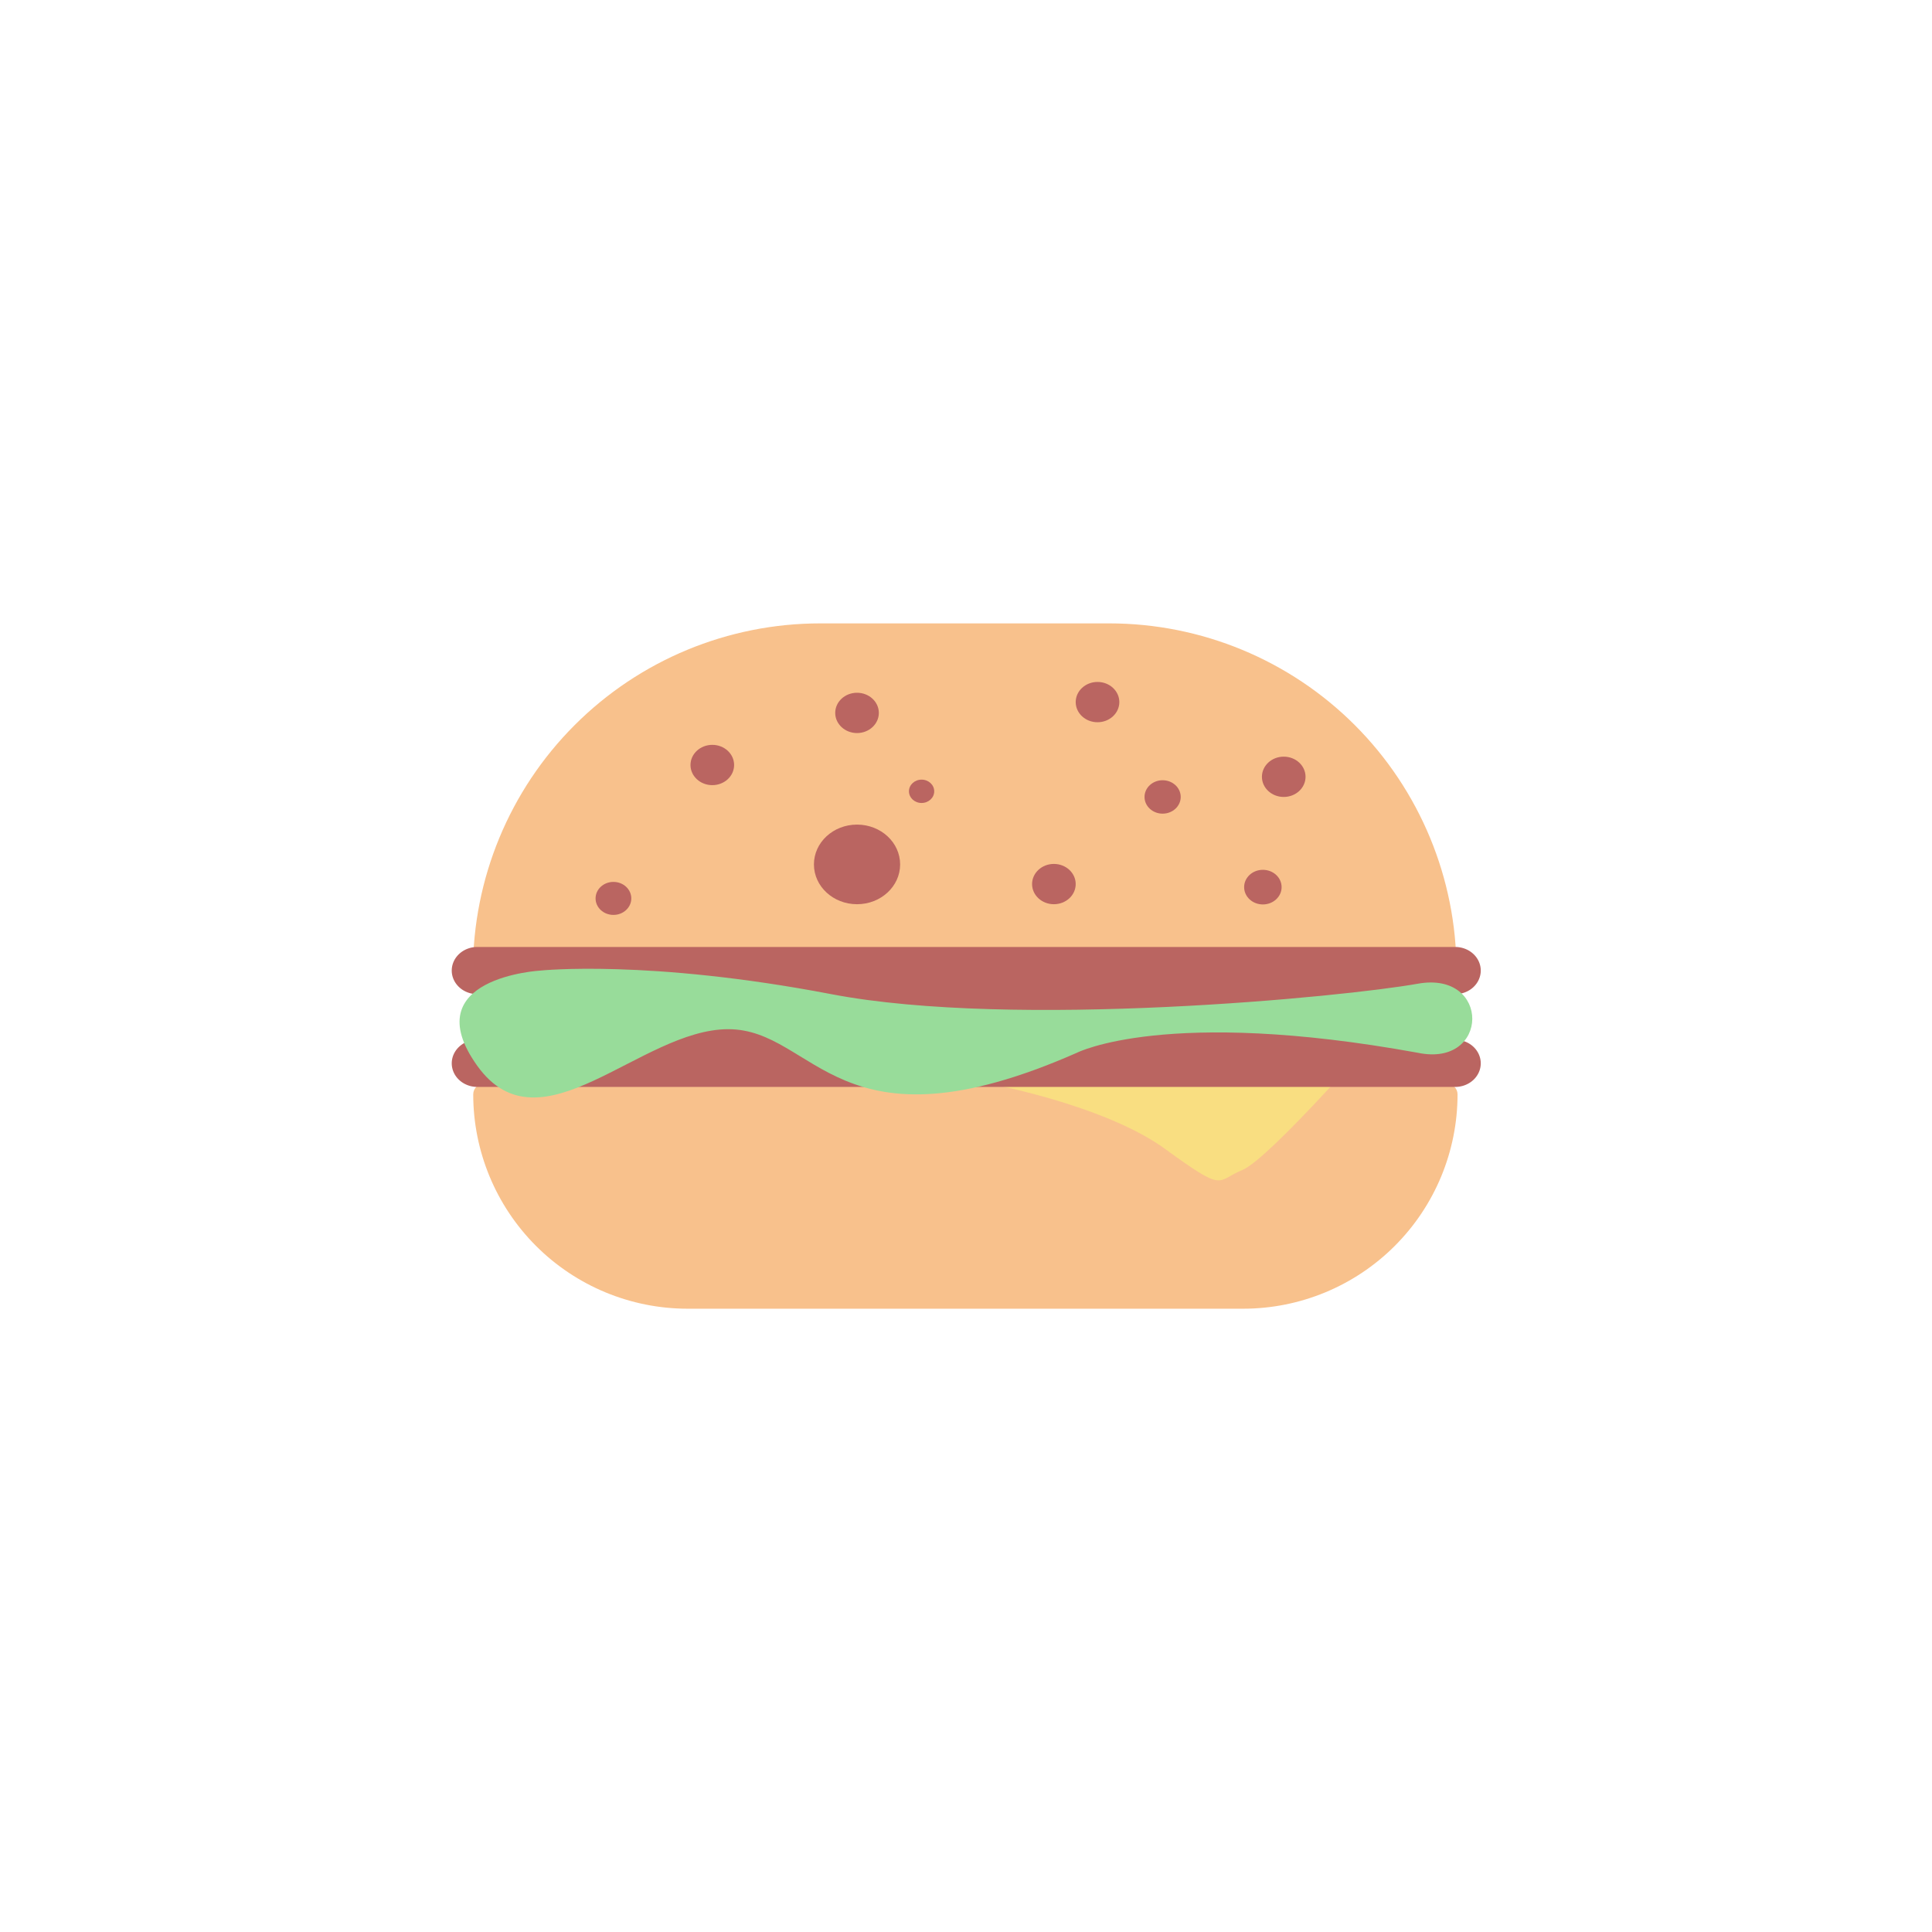 <svg xmlns="http://www.w3.org/2000/svg" xml:space="preserve"
  style="fill-rule:evenodd;clip-rule:evenodd;stroke-linejoin:round;stroke-miterlimit:2" viewBox="0 0 192 192">
  <rect width="100%" height="100%" style="fill:#fff" />
  <path
    d="M154.298 111.543c0-.722-.553-1.308-1.236-1.308H40.722c-.682 0-1.236.586-1.236 1.308v.003c0 7.018 2.635 13.748 7.324 18.711 4.689 4.962 11.05 7.75 17.681 7.75h64.802c6.632 0 12.992-2.788 17.681-7.75 4.69-4.963 7.324-11.693 7.324-18.711v-.003Z"
    style="fill:#f8c18c" transform="matrix(.852 0 0 .805 13.387 18.962)" />
  <path
    d="M154.298 92.803c0-10.781-4.348-21.12-12.087-28.743-7.739-7.623-18.236-11.906-29.181-11.906H78.652c-10.945 0-21.442 4.283-29.181 11.906-7.739 7.623-12.087 17.962-12.087 28.743v.001h116.914v-.001Z"
    style="fill:#f8c18c" transform="matrix(.836 0 0 .849 15.75 17.673)" />
  <g transform="matrix(.852 0 0 .787 13.387 20.901)">
    <circle cx="84.253" cy="82.596" r="5.027" style="fill:#ba6561" />
    <circle cx="107.215" cy="85.079" r="2.544" style="fill:#ba6561" />
    <circle cx="107.215" cy="85.079" r="2.544" style="fill:#ba6561" transform="translate(26.81 -13.546)" />
    <circle cx="107.215" cy="85.079" r="2.544" style="fill:#ba6561" transform="translate(5.089 -22.98)" />
    <circle cx="107.215" cy="85.079" r="2.544" style="fill:#ba6561" transform="translate(-22.962 -21.614)" />
    <circle cx="107.215" cy="85.079" r="2.544" style="fill:#ba6561" transform="translate(-39.843 -15.036)" />
    <circle cx="119.898" cy="74.077" r="2.11" style="fill:#ba6561" />
    <circle cx="131.591" cy="85.465" r="2.186" style="fill:#ba6561" />
    <circle cx="91.783" cy="73.365" r="1.474" style="fill:#ba6561" />
    <circle cx="55.84" cy="86.889" r="2.084" style="fill:#ba6561" />
  </g>
  <path
    d="M145.509 103.404s-13.108 16.334-16.285 17.764c-3.178 1.43-1.93 2.948-9.088-2.681-7.158-5.629-21.312-8.447-21.052-8.252.26.195 11.989-16.65 11.989-16.65l34.436 9.819Z"
    style="fill:#f9de81" transform="matrix(.852 0 0 .787 13.387 20.901)" />
  <path
    d="M47.72 98.979h-7.761A2.98 2.98 0 0 1 36.98 96a2.98 2.98 0 0 1 2.979-2.979h114.068A2.98 2.98 0 0 1 157.006 96a2.98 2.98 0 0 1-2.979 2.979h-1.797v4.699h-3.742v1.058h5.539a2.98 2.98 0 0 1 2.979 2.979 2.98 2.98 0 0 1-2.979 2.979H39.959a2.98 2.98 0 0 1-2.979-2.979 2.98 2.98 0 0 1 2.979-2.979h12.353v-1.058H47.72v-4.699Z"
    style="fill:#ba6561" transform="matrix(.852 0 0 .787 13.387 20.901)" />
  <path
    d="M149.663 106.382c8.405 1.907 8.54-10.382 0-8.721-8.54 1.661-47.067 5.743-68.416 1.318C59.899 94.554 47.352 96 47.352 96s-14.786.859-7.393 12.03 19.029-4.626 29.269-4.626c10.24 0 12.667 16.34 40.669 2.978 0 0 10.404-5.782 39.766 0"
    style="fill:#98dc9a" transform="matrix(.852 0 0 .787 13.387 20.901)" />
</svg>
